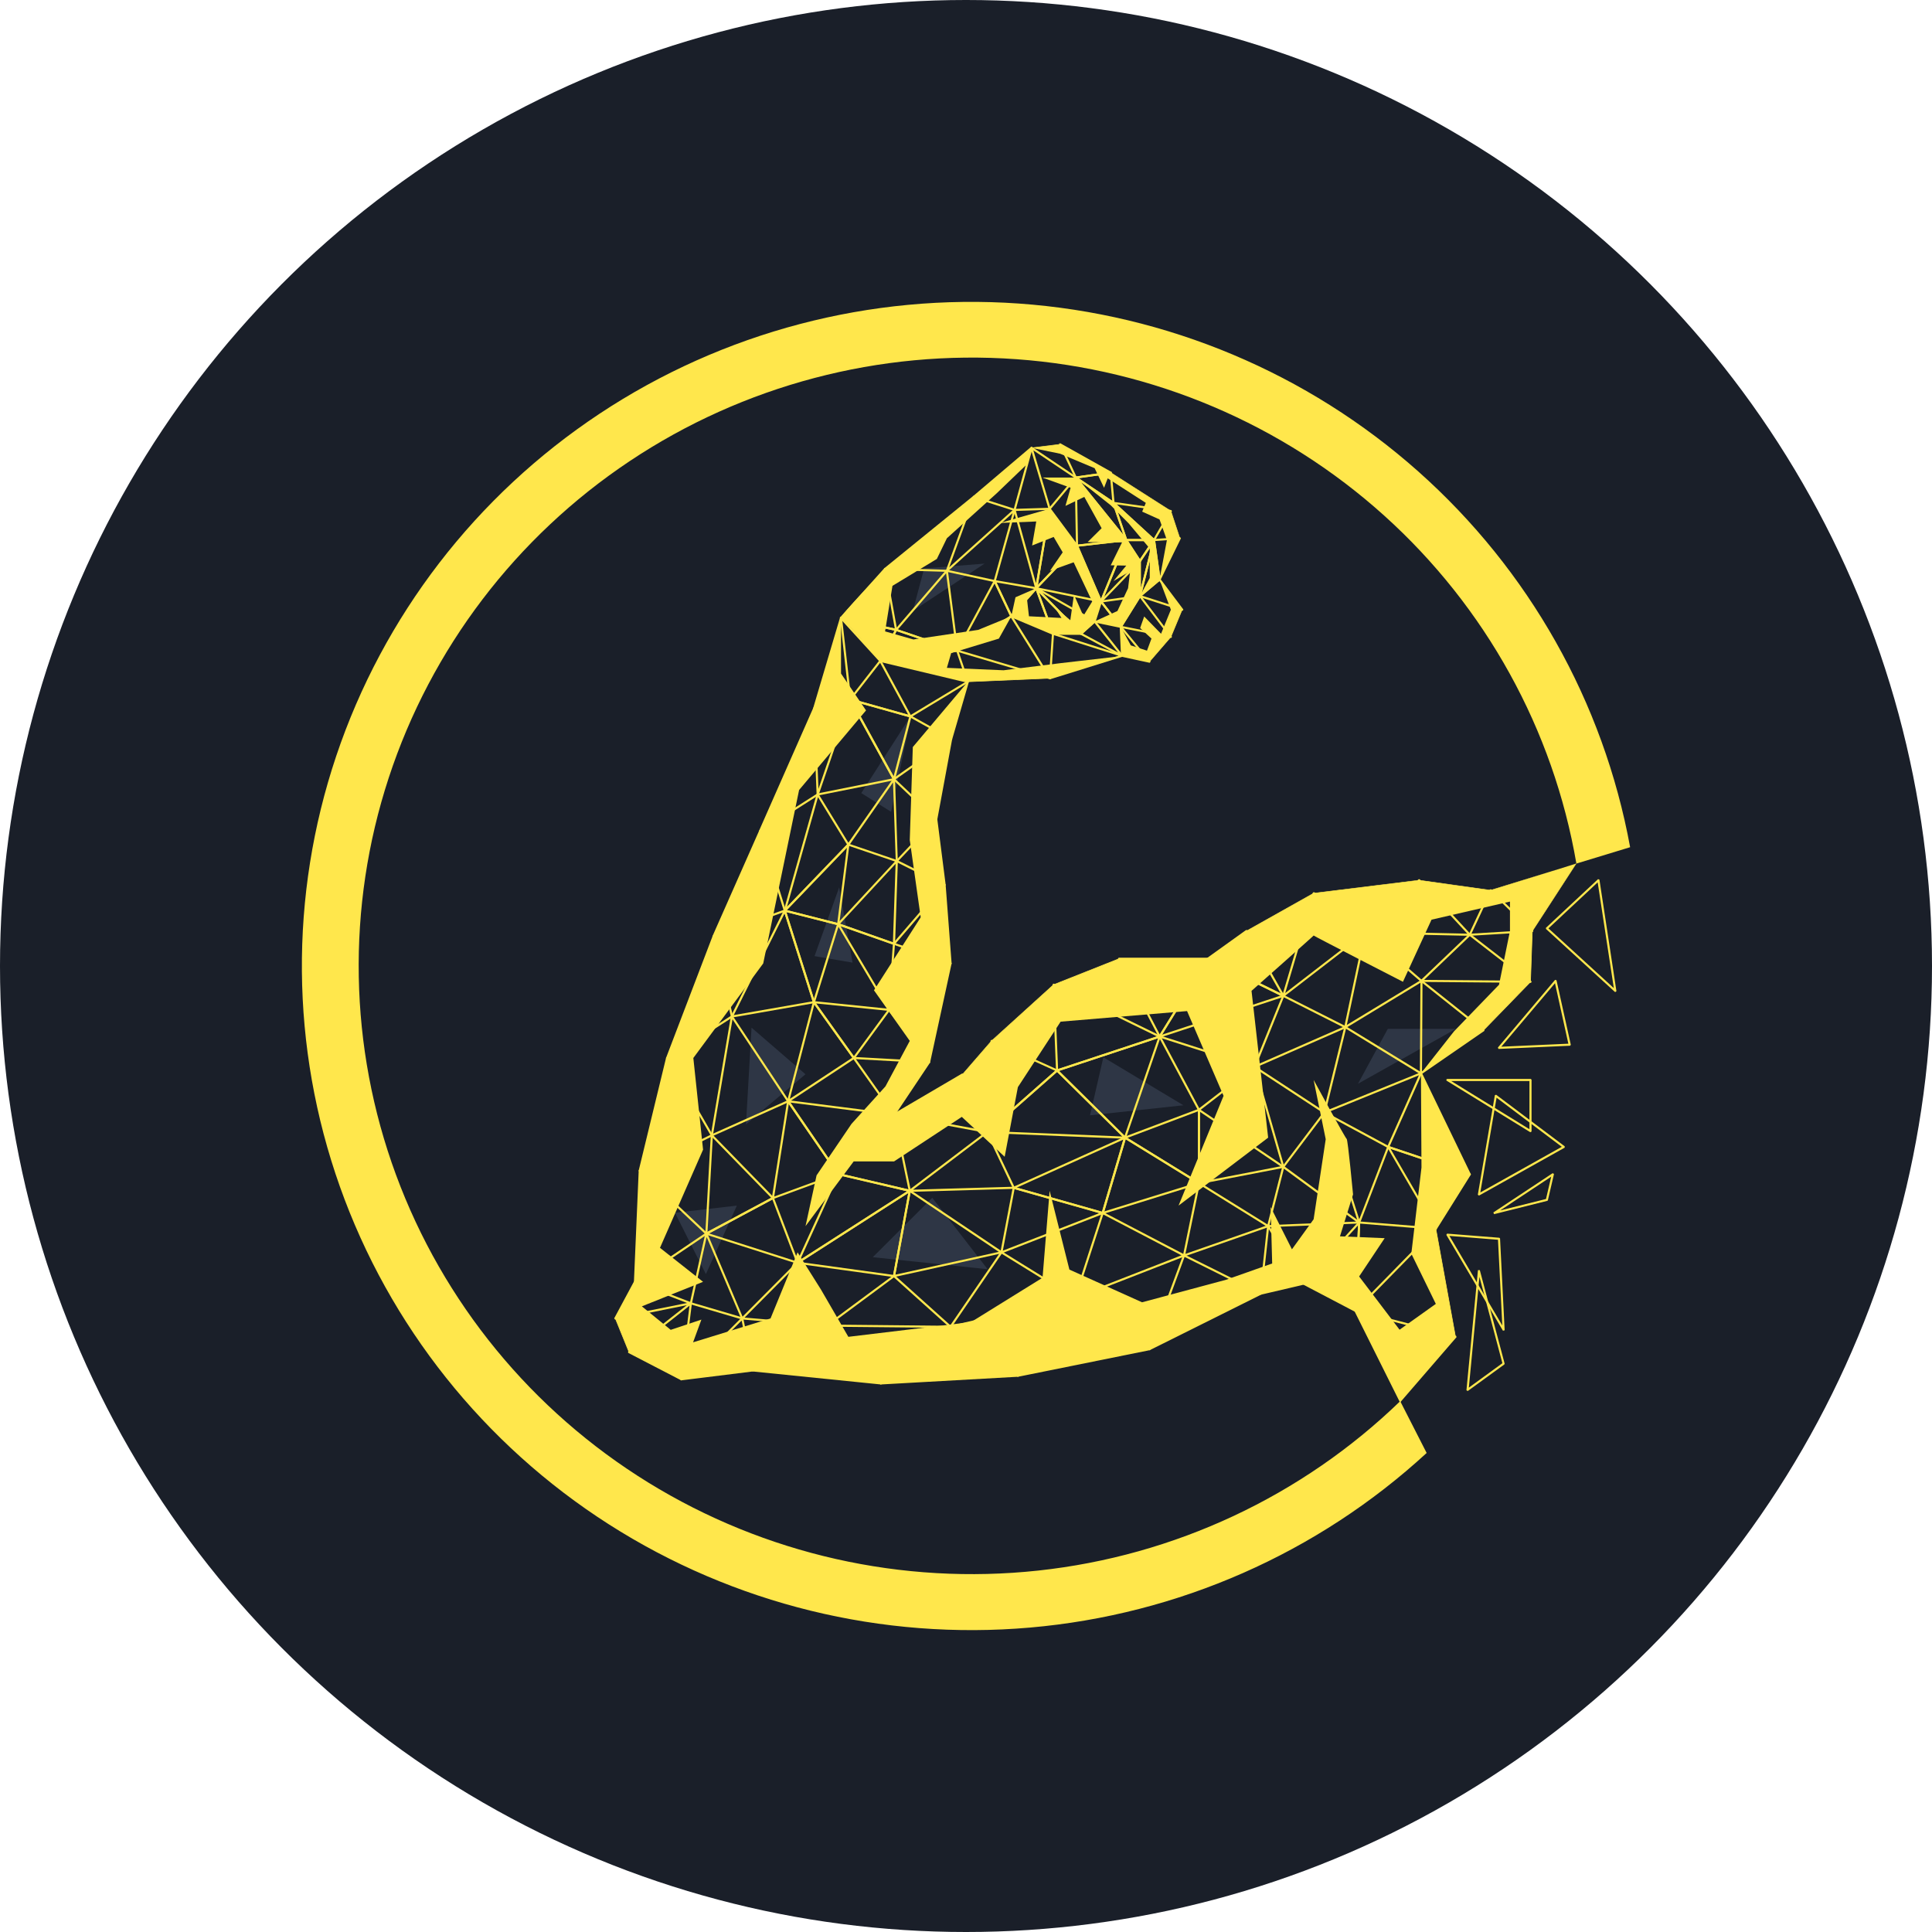<svg width="512" height="512" viewBox="0 0 512 512" fill="none" xmlns="http://www.w3.org/2000/svg">
<circle cx="256" cy="256" r="256" fill="#1A1F29"/>
<path d="M371.071 371.325L359.147 347.423L345.469 340.248L334.136 342.902L304.647 357.611H304.627L269.755 364.654L233.452 366.689L199.52 363.246L180.595 365.592H180.548L166.663 358.393L166.626 358.351L162.998 349.429V349.363L168.196 339.677L169.46 310.269L176.712 280.357L189.03 248.1L201.348 220.242L215.709 187.684L222.806 163.735L222.821 163.706L234.499 150.715L258.011 131.62L273.315 118.631L273.357 118.612L280.932 117.673H280.982L294.394 125.185L310.333 135.361L310.365 135.403L312.733 142.604V142.663L307.387 153.577L313.356 161.521V161.597L310.365 168.811L310.35 168.833L304.672 175.409L304.593 175.433L297.355 173.874L278.282 179.808H278.262L256.543 180.746L252.14 195.873L248.199 217.133L250.416 234.484L251.995 255.304V255.326L246.314 281.474V281.501L237.174 295.152L255.013 284.688L262.736 275.775L279.154 260.9L279.176 260.886L296.534 253.997H296.564H320.049L330.286 246.666L348.122 236.646H348.152L376.082 233.203H376.101L395.019 235.862L417.758 228.873L406.15 246.766L405.677 260.206L405.655 260.258L393.189 273.092L376.665 284.492L389.575 311.197V311.271L380.597 325.645L385.798 354.258L385.783 354.322L371.071 371.325ZM345.469 340.089H345.523L359.25 347.291L359.285 347.323L371.078 371.318L385.626 354.234L380.425 325.625V325.569L389.397 311.205L376.476 284.48L376.503 284.38L393.071 272.955L405.504 260.153L405.975 246.712L405.99 246.671L417.741 228.846L395.032 235.989H394.997L376.074 233.33L348.179 236.783L330.362 246.803L320.114 254.153L320.067 254.168H296.579L279.25 261.045L262.85 275.895L255.124 284.81L255.104 284.827L236.957 295.469L236.851 295.359L246.154 281.43L251.828 255.319L250.251 234.513L248.034 217.143V217.121L251.975 195.834L256.395 180.643L256.469 180.587L278.232 179.649L297.315 173.703H297.357L304.568 175.26L310.21 168.73L313.196 161.587L307.226 153.64V153.56L312.577 142.631L310.23 135.488L294.317 125.33L280.923 117.832L273.399 118.766L258.112 131.74L234.607 150.837L222.952 163.806L215.857 187.738L201.494 220.303L189.176 248.161L176.873 280.404L169.617 310.303L168.356 339.713V339.745L163.163 349.403L166.767 358.263L180.605 365.441L199.515 363.095H199.533L233.459 366.538L269.738 364.502L304.59 357.464L334.087 342.756H334.104L345.469 340.089Z" fill="#FFE74C"/>
<path d="M260.928 149.361L241.918 161.883L244.912 150.642L260.928 149.361Z" fill="#2E3645"/>
<path d="M178.878 321.404L187.069 337.646L195.278 319.494L178.878 321.404Z" fill="#2E3645"/>
<path d="M241.542 189.443L228.248 210.178L236.151 215.144L241.542 189.443Z" fill="#2E3645"/>
<path d="M385.85 272.652L359.88 287.205L367.786 272.652H385.85Z" fill="#2E3645"/>
<path d="M222.387 235.175L215.858 253.381L225.937 255.106L222.387 235.175Z" fill="#2E3645"/>
<path d="M199.165 272.337L197.697 297.955L213.464 284.69L199.165 272.337Z" fill="#2E3645"/>
<path d="M247.053 317.426L231.301 333.169L261.734 336.36L247.053 317.426Z" fill="#2E3645"/>
<path d="M292.405 280.181L313.619 292.911L288.867 295.567L292.405 280.181Z" fill="#2E3645"/>
<path d="M307.364 153.628L307.214 153.606L305.748 143.137L305.822 143.047L312.652 142.558L312.731 142.67L307.364 153.628ZM305.918 143.198L307.335 153.328L312.529 142.727L305.918 143.198Z" fill="#FFE74C" stroke="#FFE74C" stroke-width="0.4"/>
<path d="M305.773 143.183L295.031 133.325L295.095 133.191L310.301 135.361L310.36 135.476L305.896 143.164L305.773 143.183ZM295.324 133.377L305.805 143.003L310.16 135.498L295.324 133.377Z" fill="#FFE74C" stroke="#FFE74C" stroke-width="0.4"/>
<path d="M295.039 133.333L285.049 126.62L285.081 126.478L294.342 125.185L294.433 125.256L295.172 133.262L295.039 133.333ZM285.307 126.603L294.989 133.11L294.282 125.354L285.307 126.603Z" fill="#FFE74C" stroke="#FFE74C" stroke-width="0.4"/>
<path d="M302.144 158.024L302.018 157.946L305.751 143.108H305.906L307.372 153.577L307.345 153.648L302.144 158.024ZM305.805 143.538L302.23 157.748L307.209 153.562L305.805 143.538Z" fill="#FFE74C" stroke="#FFE74C" stroke-width="0.4"/>
<path d="M305.827 143.203H298.468L298.394 143.152L295.009 133.294L295.137 133.211L305.881 143.069L305.827 143.203ZM298.525 143.047H305.625L295.258 133.536L298.525 143.047Z" fill="#FFE74C" stroke="#FFE74C" stroke-width="0.4"/>
<path d="M302.171 157.983L302.016 157.966V148.694V148.65L305.751 143.083L305.891 143.144L302.171 157.983ZM302.171 148.719V157.325L305.637 143.543L302.171 148.719Z" fill="#FFE74C" stroke="#FFE74C" stroke-width="0.4"/>
<path d="M302.159 148.738H302.028L298.414 143.169L298.48 143.047H305.84L305.906 143.169L302.159 148.738ZM298.613 143.203L302.095 148.55L305.679 143.203H298.613Z" fill="#FFE74C" stroke="#FFE74C" stroke-width="0.4"/>
<path d="M298.414 143.174L285.039 126.603L285.145 126.49L295.135 133.203L295.167 133.243L298.549 143.101L298.414 143.174ZM285.48 126.908L298.249 142.729L295.019 133.318L285.48 126.908Z" fill="#FFE74C" stroke="#FFE74C" stroke-width="0.4"/>
<path d="M296.955 166.164L291.718 159.451L291.769 159.327L302.082 157.887L302.161 158.007L297.086 166.159L296.955 166.164ZM291.927 159.464L297.01 165.981L301.937 158.066L291.927 159.464Z" fill="#FFE74C" stroke="#FFE74C" stroke-width="0.4"/>
<path d="M297.003 166.194L290.072 164.757L290.013 164.657L291.706 159.383L291.844 159.359L297.082 166.071L297.003 166.194ZM290.191 164.62L296.826 165.998L291.809 159.569L290.191 164.62Z" fill="#FFE74C" stroke="#FFE74C" stroke-width="0.4"/>
<path d="M291.839 159.459L291.708 159.373L298.394 143.096L298.535 143.083L302.161 148.65V148.748L291.839 159.459ZM298.49 143.294L292.009 159.051L301.991 148.684L298.49 143.294Z" fill="#FFE74C" stroke="#FFE74C" stroke-width="0.4"/>
<path d="M291.708 159.434L285.342 144.647L285.406 144.54L298.463 143.049L298.547 143.154L291.859 159.434H291.708ZM285.53 144.684L291.78 159.2L298.345 143.218L285.53 144.684Z" fill="#FFE74C" stroke="#FFE74C" stroke-width="0.4"/>
<path d="M285.423 144.696L285.337 144.618L285.014 126.556L285.155 126.505L298.529 143.076L298.478 143.203L285.423 144.696ZM285.177 126.784L285.495 144.53L298.32 143.064L285.177 126.784Z" fill="#FFE74C" stroke="#FFE74C" stroke-width="0.4"/>
<path d="M279.018 168.029L267.978 163.386L267.951 163.261L274.559 155.827L274.692 155.852L279.126 167.921L279.018 168.029ZM268.141 163.291L278.912 167.814L274.588 156.038L268.141 163.291Z" fill="#FFE74C" stroke="#FFE74C" stroke-width="0.4"/>
<path d="M286.515 168.014H286.406L274.562 155.947L274.658 155.825L290.126 164.622L290.141 164.749L286.515 168.014ZM275.067 156.233L286.466 167.848L289.957 164.693L275.067 156.233Z" fill="#FFE74C" stroke="#FFE74C" stroke-width="0.4"/>
<path d="M286.463 168.034H279.05L278.976 167.982L274.542 155.913L274.672 155.832L286.517 167.902L286.463 168.034ZM279.104 167.877H286.276L274.817 156.204L279.104 167.877Z" fill="#FFE74C" stroke="#FFE74C" stroke-width="0.4"/>
<path d="M291.762 159.481L274.598 155.964L274.559 155.832L285.357 144.564L285.487 144.586L291.853 159.373L291.762 159.481ZM274.763 155.84L291.639 159.297L285.379 144.757L274.763 155.84Z" fill="#FFE74C" stroke="#FFE74C" stroke-width="0.4"/>
<path d="M274.675 155.94L274.539 155.874L278.084 134.826L278.227 134.794L285.477 144.569V144.669L274.675 155.94ZM278.212 135.036L274.739 155.649L285.312 144.618L278.212 135.036Z" fill="#FFE74C" stroke="#FFE74C" stroke-width="0.4"/>
<path d="M278.224 134.889L278.086 134.863L273.285 118.714L273.403 118.626L285.13 126.493L285.144 126.608L278.224 134.889ZM273.504 118.878L278.197 134.677L284.974 126.571L273.504 118.878Z" fill="#FFE74C" stroke="#FFE74C" stroke-width="0.4"/>
<path d="M285.11 126.632L285.029 126.588L280.878 117.791L280.989 117.691L294.401 125.203L294.371 125.349L285.11 126.632ZM281.124 117.94L285.147 126.468L294.12 125.217L281.124 117.94Z" fill="#FFE74C" stroke="#FFE74C" stroke-width="0.4"/>
<path d="M268.851 135.207L258.043 131.757L258.016 131.622L273.319 118.631L273.448 118.71L268.952 135.153L268.851 135.207ZM258.225 131.649L268.818 135.034L273.226 118.905L258.225 131.649Z" fill="#FFE74C" stroke="#FFE74C" stroke-width="0.4"/>
<path d="M250.926 151.343L234.548 150.854L234.501 150.718L258.011 131.62L258.137 131.708L250.992 151.292L250.926 151.343ZM234.765 150.705L250.874 151.194L257.89 131.933L234.765 150.705Z" fill="#FFE74C" stroke="#FFE74C" stroke-width="0.4"/>
<path d="M274.542 155.908L268.794 135.153L268.868 135.056L278.161 134.762L278.243 134.853L274.697 155.901L274.542 155.908ZM268.974 135.207L274.599 155.524L278.07 134.921L268.974 135.207Z" fill="#FFE74C" stroke="#FFE74C" stroke-width="0.4"/>
<path d="M263.589 154.073L250.911 151.341L250.867 151.216L268.807 135.087L268.937 135.166L263.677 154.017L263.589 154.073ZM251.096 151.216L263.549 153.904L268.723 135.373L251.096 151.216Z" fill="#FFE74C" stroke="#FFE74C" stroke-width="0.4"/>
<path d="M268.07 163.371L267.939 163.354L263.534 154.029L263.62 153.919L274.63 155.81L274.677 155.94L268.07 163.371ZM263.741 154.097L268.03 163.178L274.465 155.94L263.741 154.097Z" fill="#FFE74C" stroke="#FFE74C" stroke-width="0.4"/>
<path d="M237.455 166.993L222.858 163.845L222.813 163.716L234.491 150.725L234.629 150.764L237.551 166.893L237.455 166.993ZM223.028 163.721L237.378 166.814L234.506 150.95L223.028 163.721Z" fill="#FFE74C" stroke="#FFE74C" stroke-width="0.4"/>
<path d="M253.643 172.506L237.447 166.99L237.413 166.866L250.866 151.216L251.004 151.258L253.744 172.425L253.643 172.506ZM237.607 166.885L253.576 172.318L250.866 151.46L237.607 166.885Z" fill="#FFE74C" stroke="#FFE74C" stroke-width="0.4"/>
<path d="M253.712 172.499L253.599 172.394L263.537 153.958H263.677L268.082 163.283L268.053 163.381L253.712 172.499ZM263.601 154.171L253.879 172.203L267.922 163.291L263.601 154.171Z" fill="#FFE74C" stroke="#FFE74C" stroke-width="0.4"/>
<path d="M233.294 175.226L233.212 175.113L237.401 166.88L237.497 166.844L253.692 172.357L253.678 172.508L233.294 175.226ZM237.511 167.012L233.422 175.052L253.328 172.398L237.511 167.012Z" fill="#FFE74C" stroke="#FFE74C" stroke-width="0.4"/>
<path d="M233.225 175.201L222.816 163.821L222.89 163.691L237.489 166.841L237.543 166.951L233.355 175.184L233.225 175.201ZM223.097 163.897L233.264 175.013L237.356 166.971L223.097 163.897Z" fill="#FFE74C" stroke="#FFE74C" stroke-width="0.4"/>
<path d="M256.466 180.748L233.264 175.226V175.072L253.65 172.354L253.737 172.406L256.55 180.646L256.466 180.748ZM233.713 175.165L256.363 180.555L253.613 172.511L233.713 175.165Z" fill="#FFE74C" stroke="#FFE74C" stroke-width="0.4"/>
<path d="M278.237 179.808L253.646 172.506L253.626 172.367L267.969 163.254L268.077 163.278L278.326 179.693L278.237 179.808ZM253.848 172.406L278.075 179.6L267.974 163.43L253.848 172.406Z" fill="#FFE74C" stroke="#FFE74C" stroke-width="0.4"/>
<path d="M278.281 179.808L278.18 179.727L278.971 167.951L279.074 167.882L297.377 173.711V173.86L278.281 179.808ZM279.121 168.061L278.345 179.624L297.091 173.784L279.121 168.061Z" fill="#FFE74C" stroke="#FFE74C" stroke-width="0.4"/>
<path d="M297.316 173.855L286.426 168.024L286.409 167.897L290.038 164.62H290.154L297.417 173.728L297.316 173.855ZM286.589 167.938L297.042 173.537L290.07 164.793L286.589 167.938Z" fill="#FFE74C" stroke="#FFE74C" stroke-width="0.4"/>
<path d="M304.593 175.426L297.335 173.862L297.273 173.789L296.936 166.123L297.076 166.072L304.67 175.304L304.593 175.426ZM297.428 173.716L304.406 175.218L297.106 166.343L297.428 173.716Z" fill="#FFE74C" stroke="#FFE74C" stroke-width="0.4"/>
<path d="M310.276 168.852L297.002 166.194L296.95 166.076L302.025 157.924H302.156L310.355 168.735L310.276 168.852ZM297.145 166.062L310.103 168.659L302.109 158.102L297.145 166.062Z" fill="#FFE74C" stroke="#FFE74C" stroke-width="0.4"/>
<path d="M313.264 161.651L302.07 158.039L302.042 157.905L307.241 153.535H307.356L313.353 161.519L313.264 161.651ZM302.252 157.934L313.077 161.426L307.283 153.709L302.252 157.934Z" fill="#FFE74C" stroke="#FFE74C" stroke-width="0.4"/>
<path d="M215.792 187.791L215.696 187.694L222.799 163.745L222.952 163.76L225.386 185.37L225.325 185.455L215.792 187.791ZM222.839 164.163L215.883 187.608L225.216 185.321L222.839 164.163Z" fill="#FFE74C" stroke="#FFE74C" stroke-width="0.4"/>
<path d="M201.456 220.337L201.34 220.242L215.701 187.684L215.851 187.713L216.762 210.552L216.726 210.623L201.456 220.337ZM215.708 188.058L201.594 220.066L216.607 210.513L215.708 188.058Z" fill="#FFE74C" stroke="#FFE74C" stroke-width="0.4"/>
<path d="M189.133 248.205L189.032 248.1L201.35 220.242H201.498L208.066 241.297L208.019 241.395L189.133 248.205ZM201.399 220.496L189.251 247.988L207.884 241.27L201.399 220.496Z" fill="#FFE74C" stroke="#FFE74C" stroke-width="0.4"/>
<path d="M176.84 280.44L176.725 280.348L189.043 248.105H189.193L194.049 269.365L194.014 269.449L176.84 280.44ZM189.087 248.403L176.956 280.172L193.874 269.336L189.087 248.403Z" fill="#FFE74C" stroke="#FFE74C" stroke-width="0.4"/>
<path d="M169.568 310.342L169.455 310.254L176.712 280.357L176.858 280.338L188.703 300.833L188.671 300.941L169.568 310.342ZM176.821 280.585L169.657 310.127L188.538 300.838L176.821 280.585Z" fill="#FFE74C" stroke="#FFE74C" stroke-width="0.4"/>
<path d="M168.321 339.762L168.198 339.694L169.462 310.269L169.595 310.215L187.249 326.871V326.991L168.321 339.762ZM169.609 310.437L168.363 339.535L187.059 326.92L169.609 310.437Z" fill="#FFE74C" stroke="#FFE74C" stroke-width="0.4"/>
<path d="M163.086 349.478L163 349.363L168.208 339.659L168.307 339.625L183.113 345.317L183.101 345.466L163.086 349.478ZM168.314 339.796L163.219 349.293L182.805 345.365L168.314 339.796Z" fill="#FFE74C" stroke="#FFE74C" stroke-width="0.4"/>
<path d="M180.548 365.592L166.663 358.393L166.651 358.261L183.036 345.329L183.162 345.4L180.654 365.531L180.548 365.592ZM166.843 358.31L180.521 365.397L182.985 345.566L166.843 358.31Z" fill="#FFE74C" stroke="#FFE74C" stroke-width="0.4"/>
<path d="M180.595 365.6L180.528 365.468L196.645 349.339L196.778 349.378L199.597 363.151L199.53 363.246L180.595 365.6ZM196.655 349.561L180.802 365.416L199.427 363.107L196.655 349.561Z" fill="#FFE74C" stroke="#FFE74C" stroke-width="0.4"/>
<path d="M233.436 366.697L199.513 363.254L199.478 363.109L219.14 351.238L219.241 351.252L233.503 366.565L233.436 366.697ZM199.761 363.122L233.247 366.521L219.167 351.404L199.761 363.122Z" fill="#FFE74C" stroke="#FFE74C" stroke-width="0.4"/>
<path d="M233.451 366.697L233.395 366.557L251.844 351.563H251.943L269.784 364.515L269.742 364.654L233.451 366.697ZM251.899 351.724L233.683 366.528L269.513 364.517L251.899 351.724Z" fill="#FFE74C" stroke="#FFE74C" stroke-width="0.4"/>
<path d="M252.027 195.936L241.222 189.925V189.788L256.444 180.604L256.562 180.695L252.143 195.875L252.027 195.936ZM241.416 189.851L252.01 195.738L256.343 180.832L241.416 189.851Z" fill="#FFE74C" stroke="#FFE74C" stroke-width="0.4"/>
<path d="M248.065 217.197L236.854 206.552V206.432L252.01 195.787L252.133 195.865L248.191 217.153L248.065 217.197ZM237.033 206.505L248.07 216.982L251.953 196.027L237.033 206.505Z" fill="#FFE74C" stroke="#FFE74C" stroke-width="0.4"/>
<path d="M250.295 234.586L237.625 228.255L237.603 228.13L248.063 217.087L248.198 217.131L250.416 234.506L250.295 234.586ZM237.79 228.162L250.233 234.379L248.063 217.316L237.79 228.162Z" fill="#FFE74C" stroke="#FFE74C" stroke-width="0.4"/>
<path d="M251.882 255.407L236.883 250.187L236.849 250.062L250.27 234.459L250.408 234.506L251.987 255.321L251.882 255.407ZM237.043 250.082L251.825 255.214L250.27 234.706L237.043 250.082Z" fill="#FFE74C" stroke="#FFE74C" stroke-width="0.4"/>
<path d="M246.163 281.518L235.558 267.669L235.572 267.56L251.852 255.27L251.978 255.348L246.296 281.496L246.163 281.518ZM235.73 267.638L246.186 281.288L251.785 255.522L235.73 267.638Z" fill="#FFE74C" stroke="#FFE74C" stroke-width="0.4"/>
<path d="M236.853 295.447L226.208 280.421L226.277 280.299L246.232 281.394L246.294 281.516L236.986 295.445L236.853 295.447ZM226.43 280.462L236.915 295.264L246.084 281.543L226.43 280.462Z" fill="#FFE74C" stroke="#FFE74C" stroke-width="0.4"/>
<path d="M241.239 189.93L225.285 185.455L225.245 185.331L233.222 175.101H233.355L241.33 189.827L241.239 189.93ZM225.44 185.335L241.103 189.734L233.272 175.297L225.44 185.335Z" fill="#FFE74C" stroke="#FFE74C" stroke-width="0.4"/>
<path d="M236.839 206.535L225.245 185.428L225.336 185.316L241.291 189.793L241.347 189.888L236.994 206.53L236.839 206.535ZM225.464 185.507L236.883 206.278L241.165 189.905L225.464 185.507Z" fill="#FFE74C" stroke="#FFE74C" stroke-width="0.4"/>
<path d="M216.699 210.633L216.61 210.53L225.232 185.36L225.378 185.348L236.981 206.466L236.927 206.579L216.699 210.633ZM225.321 185.575L216.802 210.452L236.789 206.444L225.321 185.575Z" fill="#FFE74C" stroke="#FFE74C" stroke-width="0.4"/>
<path d="M237.635 228.259L224.797 223.897L224.757 223.78L236.844 206.454L236.989 206.496L237.728 228.181L237.635 228.259ZM224.947 223.795L237.578 228.086L236.839 206.75L224.947 223.795Z" fill="#FFE74C" stroke="#FFE74C" stroke-width="0.4"/>
<path d="M208.039 241.39L207.906 241.314L216.607 210.542L216.75 210.523L224.88 223.79V223.885L208.039 241.39ZM216.711 210.758L208.142 241.06L224.722 223.827L216.711 210.758Z" fill="#FFE74C" stroke="#FFE74C" stroke-width="0.4"/>
<path d="M236.883 250.187L222.101 244.992L222.069 244.867L237.607 228.128L237.743 228.181L237.004 250.116L236.883 250.187ZM222.261 244.884L236.824 250.009L237.563 228.391L222.261 244.884Z" fill="#FFE74C" stroke="#FFE74C" stroke-width="0.4"/>
<path d="M222.104 244.999L207.963 241.402L207.926 241.272L224.764 223.77L224.9 223.834L222.202 244.933L222.104 244.999ZM208.133 241.285L222.057 244.826L224.713 224.054L208.133 241.285Z" fill="#FFE74C" stroke="#FFE74C" stroke-width="0.4"/>
<path d="M235.553 267.662L222.055 244.962L222.148 244.85L236.93 250.045L236.982 250.124L235.693 267.628L235.553 267.662ZM222.301 245.07L235.56 267.367L236.826 250.172L222.301 245.07Z" fill="#FFE74C" stroke="#FFE74C" stroke-width="0.4"/>
<path d="M226.336 280.421H226.208L215.637 265.629L215.708 265.507L235.634 267.545L235.69 267.67L226.336 280.421ZM215.858 265.68L226.275 280.245L235.476 267.689L215.858 265.68Z" fill="#FFE74C" stroke="#FFE74C" stroke-width="0.4"/>
<path d="M193.974 269.458L193.891 269.346L207.911 241.292L208.056 241.304L215.77 265.561L215.708 265.661L193.974 269.458ZM207.965 241.536L194.102 269.277L215.592 265.524L207.965 241.536Z" fill="#FFE74C" stroke="#FFE74C" stroke-width="0.4"/>
<path d="M215.619 265.607L207.906 241.351L208.002 241.25L222.143 244.848L222.197 244.948L215.77 265.607H215.619ZM208.1 241.439L215.693 265.321L222.022 244.979L208.1 241.439Z" fill="#FFE74C" stroke="#FFE74C" stroke-width="0.4"/>
<path d="M222.181 311.195H222.057L208.803 291.889L208.88 291.767L236.928 295.33L236.974 295.46L222.181 311.195ZM209.032 291.941L222.134 311.016L236.755 295.46L209.032 291.941Z" fill="#FFE74C" stroke="#FFE74C" stroke-width="0.4"/>
<path d="M208.911 291.907L208.793 291.821L215.617 265.566L215.758 265.539L226.336 280.331L226.317 280.441L208.911 291.907ZM215.728 265.759L208.985 291.662L226.151 280.355L215.728 265.759Z" fill="#FFE74C" stroke="#FFE74C" stroke-width="0.4"/>
<path d="M188.675 300.943L188.567 300.858L193.883 269.368L194.029 269.339L208.933 291.796L208.901 291.911L188.675 300.943ZM194.007 269.59L188.747 300.741L208.751 291.806L194.007 269.59Z" fill="#FFE74C" stroke="#FFE74C" stroke-width="0.4"/>
<path d="M269.755 364.661L269.673 364.537L284.864 343.904L284.975 343.887L304.652 357.477L304.624 357.618L269.755 364.661ZM284.95 344.058L269.922 364.466L304.413 357.501L284.95 344.058Z" fill="#FFE74C" stroke="#FFE74C" stroke-width="0.4"/>
<path d="M304.647 357.611L304.536 357.513L313.703 332.683L313.814 332.639L334.153 342.758V342.897L304.647 357.611ZM313.821 332.817L304.752 357.381L333.941 342.829L313.821 332.817Z" fill="#FFE74C" stroke="#FFE74C" stroke-width="0.4"/>
<path d="M334.136 342.905L334.04 342.819L335.991 324.921L336.137 324.89L345.545 340.126L345.496 340.244L334.136 342.905ZM336.124 325.166L334.208 342.726L345.355 340.116L336.124 325.166Z" fill="#FFE74C" stroke="#FFE74C" stroke-width="0.4"/>
<path d="M359.168 347.448L345.441 340.248L345.419 340.126L360.129 323.929L360.267 323.985L359.282 347.382L359.168 347.448ZM345.604 340.158L359.131 347.245L360.1 324.188L345.604 340.158Z" fill="#FFE74C" stroke="#FFE74C" stroke-width="0.4"/>
<path d="M371.07 371.325L359.136 347.401L359.227 347.291L385.736 354.178L385.778 354.302L371.07 371.325ZM359.355 347.487L371.07 371.325L385.58 354.3L359.355 347.487Z" fill="#FFE74C" stroke="#FFE74C" stroke-width="0.4"/>
<path d="M359.264 347.421L359.129 347.364L360.114 323.966L360.201 323.892L380.52 325.532L380.57 325.664L359.264 347.421ZM360.267 324.054L359.296 347.164L380.338 325.674L360.267 324.054Z" fill="#FFE74C" stroke="#FFE74C" stroke-width="0.4"/>
<path d="M380.575 325.652H380.452L367.828 303.991L367.922 303.876L389.54 311.139L389.582 311.253L380.575 325.652ZM368.057 304.088L380.511 325.459L389.38 311.253L368.057 304.088Z" fill="#FFE74C" stroke="#FFE74C" stroke-width="0.4"/>
<path d="M389.479 311.28L367.858 304.018L367.812 303.912L376.493 284.409H376.636L389.568 311.178L389.479 311.28ZM367.991 303.898L389.351 311.073L376.567 284.644L367.991 303.898Z" fill="#FFE74C" stroke="#FFE74C" stroke-width="0.4"/>
<path d="M376.609 284.509L376.485 284.446L376.628 259.95L376.756 259.889L393.181 272.958V273.082L376.609 284.509ZM376.783 260.111L376.643 284.304L393.001 273.024L376.783 260.111Z" fill="#FFE74C" stroke="#FFE74C" stroke-width="0.4"/>
<path d="M405.598 260.263L376.707 260.018L376.653 259.884L389.449 247.665H389.552L405.647 260.128L405.598 260.263ZM376.902 259.874L405.366 260.104L389.508 247.824L376.902 259.874Z" fill="#FFE74C" stroke="#FFE74C" stroke-width="0.4"/>
<path d="M389.508 247.8L389.431 247.687L394.955 235.891L395.08 235.869L406.127 246.668L406.075 246.802L389.508 247.8ZM395.051 236.057L389.631 247.636L405.89 246.658L395.051 236.057Z" fill="#FFE74C" stroke="#FFE74C" stroke-width="0.4"/>
<path d="M389.501 247.8L361.839 247.201L361.785 247.067L376.035 233.208H376.148L389.562 247.665L389.501 247.8ZM362.029 247.047L389.321 247.638L376.089 233.374L362.029 247.047Z" fill="#FFE74C" stroke="#FFE74C" stroke-width="0.4"/>
<path d="M340.132 263.967L340.009 263.884L348.085 236.685L348.208 236.644L361.888 247.059V247.184L340.132 263.967ZM348.203 236.842L340.231 263.701L361.711 247.128L348.203 236.842Z" fill="#FFE74C" stroke="#FFE74C" stroke-width="0.4"/>
<path d="M340.049 263.977L320.037 254.151V254.016L330.296 246.661L330.409 246.685L340.165 263.867L340.049 263.977ZM320.224 254.068L339.889 263.723L330.303 246.839L320.224 254.068Z" fill="#FFE74C" stroke="#FFE74C" stroke-width="0.4"/>
<path d="M356.555 272.264L356.437 272.181L361.753 247.106L361.884 247.062L376.749 259.891V260.016L356.555 272.264ZM361.881 247.269L356.626 272.036L376.564 259.94L361.881 247.269Z" fill="#FFE74C" stroke="#FFE74C" stroke-width="0.4"/>
<path d="M350.992 294.907L350.886 294.817L356.447 272.176L356.565 272.129L376.606 284.377V284.514L350.992 294.907ZM356.575 272.318L351.076 294.705L376.389 284.441L356.575 272.318Z" fill="#FFE74C" stroke="#FFE74C" stroke-width="0.4"/>
<path d="M332.503 282.801L332.397 282.698L340.012 263.882L340.12 263.84L356.557 272.132V272.274L332.503 282.801ZM340.128 264.014L332.616 282.586L356.338 272.2L340.128 264.014Z" fill="#FFE74C" stroke="#FFE74C" stroke-width="0.4"/>
<path d="M307.399 274.737H307.261L296.492 254.117L296.564 254.002H320.074L320.14 254.121L307.399 274.737ZM296.689 254.158L307.334 274.536L319.931 254.158H296.689Z" fill="#FFE74C" stroke="#FFE74C" stroke-width="0.4"/>
<path d="M280.161 283.761L280.058 283.691L279.126 260.964L279.24 260.891L307.367 274.624V274.769L280.161 283.761ZM279.289 261.096L280.213 283.578L307.125 274.681L279.289 261.096Z" fill="#FFE74C" stroke="#FFE74C" stroke-width="0.4"/>
<path d="M261.706 300.051L261.576 299.988L262.716 275.846L262.827 275.778L280.171 283.63L280.191 283.759L261.706 300.051ZM262.879 275.956L261.743 299.809L280.003 283.708L262.879 275.956Z" fill="#FFE74C" stroke="#FFE74C" stroke-width="0.4"/>
<path d="M261.63 300.069L236.903 295.479L236.875 295.335L255.022 284.69L255.136 284.727L261.718 299.961L261.63 300.069ZM237.137 295.362L261.526 299.888L255.037 284.871L237.137 295.362Z" fill="#FFE74C" stroke="#FFE74C" stroke-width="0.4"/>
<path d="M241.081 315.655L222.111 311.219L222.072 311.09L236.853 295.35L236.989 295.386L241.177 315.562L241.081 315.655ZM222.274 311.097L240.997 315.474L236.871 295.567L222.274 311.097Z" fill="#FFE74C" stroke="#FFE74C" stroke-width="0.4"/>
<path d="M241.101 315.657L241.051 315.515L261.598 299.929L261.716 299.959L268.727 314.746L268.658 314.858L241.101 315.657ZM261.615 300.112L241.342 315.493L268.533 314.702L261.615 300.112Z" fill="#FFE74C" stroke="#FFE74C" stroke-width="0.4"/>
<path d="M307.357 274.771L307.263 274.656L320.007 254.038L320.108 254.009L340.12 263.835V263.98L307.357 274.771ZM320.094 254.183L307.502 274.554L339.869 263.892L320.094 254.183Z" fill="#FFE74C" stroke="#FFE74C" stroke-width="0.4"/>
<path d="M187.231 326.996L187.115 326.923L188.564 300.868L188.699 300.816L204.885 317.434L204.865 317.558L187.231 326.996ZM188.709 301.056L187.278 326.793L204.695 317.475L188.709 301.056Z" fill="#FFE74C" stroke="#FFE74C" stroke-width="0.4"/>
<path d="M204.856 317.571L204.75 317.485L208.791 291.826L208.934 291.794L222.188 311.1L222.151 311.217L204.856 317.571ZM208.916 292.048L204.928 317.39L222.001 311.117L208.916 292.048Z" fill="#FFE74C" stroke="#FFE74C" stroke-width="0.4"/>
<path d="M196.679 349.476L183.061 345.466L183.006 345.373L187.116 326.92H187.266L196.775 349.402L196.679 349.476ZM183.176 345.336L196.564 349.278L187.217 327.184L183.176 345.336Z" fill="#FFE74C" stroke="#FFE74C" stroke-width="0.4"/>
<path d="M219.174 351.382L196.694 349.478L196.645 349.346L211.31 334.586L211.436 334.608L219.253 351.272L219.174 351.382ZM196.876 349.337L219.048 351.216L211.337 334.774L196.876 349.337Z" fill="#FFE74C" stroke="#FFE74C" stroke-width="0.4"/>
<path d="M211.343 334.716L187.17 327.001L187.155 326.859L204.79 317.426L204.901 317.468L211.439 334.613L211.343 334.716ZM187.394 326.92L211.234 334.527L204.797 317.607L187.394 326.92Z" fill="#FFE74C" stroke="#FFE74C" stroke-width="0.4"/>
<path d="M211.409 334.706L211.293 334.608L222.042 311.109L222.131 311.065L241.101 315.501L241.125 315.642L211.409 334.706ZM222.168 311.234L211.55 334.43L240.901 315.613L222.168 311.234Z" fill="#FFE74C" stroke="#FFE74C" stroke-width="0.4"/>
<path d="M251.894 351.702L219.182 351.382L219.135 351.243L236.873 338.103H236.972L251.95 351.56L251.894 351.702ZM219.416 351.228L251.689 351.543L236.908 338.267L219.416 351.228Z" fill="#FFE74C" stroke="#FFE74C" stroke-width="0.4"/>
<path d="M251.913 351.7L251.83 351.58L265.328 331.84L265.434 331.818L284.972 343.885L284.95 344.029L251.913 351.7ZM265.414 331.989L252.073 351.502L284.728 343.926L265.414 331.989Z" fill="#FFE74C" stroke="#FFE74C" stroke-width="0.4"/>
<path d="M236.905 338.242L211.355 334.718L211.323 334.574L241.056 315.513L241.177 315.591L236.989 338.179L236.905 338.242ZM211.586 334.591L236.853 338.076L240.987 315.743L211.586 334.591Z" fill="#FFE74C" stroke="#FFE74C" stroke-width="0.4"/>
<path d="M236.935 338.24L236.839 338.149L241.027 315.564L241.148 315.513L265.436 331.808L265.409 331.949L236.935 338.24ZM241.155 315.711L237.016 338.061L265.197 331.847L241.155 315.711Z" fill="#FFE74C" stroke="#FFE74C" stroke-width="0.4"/>
<path d="M284.96 344.026L284.856 343.931L292.149 321.432L292.26 321.385L313.814 332.641V332.783L284.96 344.026ZM292.269 321.568L285.056 343.821L313.587 332.7L292.269 321.568Z" fill="#FFE74C" stroke="#FFE74C" stroke-width="0.4"/>
<path d="M313.804 332.785L313.701 332.695L317.642 313.526L317.763 313.475L336.107 324.865L336.092 325.004L313.804 332.785ZM317.78 313.668L313.883 332.592L335.89 324.912L317.78 313.668Z" fill="#FFE74C" stroke="#FFE74C" stroke-width="0.4"/>
<path d="M360.262 323.988H360.114L350.888 294.861L350.999 294.768L367.922 303.881L367.956 303.976L360.262 323.988ZM351.095 294.988L360.196 323.743L367.786 303.998L351.095 294.988Z" fill="#FFE74C" stroke="#FFE74C" stroke-width="0.4"/>
<path d="M336.073 325.007L335.994 324.909L340.009 309.206L340.133 309.162L360.235 323.907L360.191 324.049L336.073 325.007ZM340.133 309.367L336.171 324.858L359.962 323.91L340.133 309.367Z" fill="#FFE74C" stroke="#FFE74C" stroke-width="0.4"/>
<path d="M340.147 309.272L340.01 309.245L332.395 282.75L332.515 282.664L351.007 294.773L351.027 294.885L340.147 309.272ZM332.606 282.911L340.118 309.059L350.849 294.863L332.606 282.911Z" fill="#FFE74C" stroke="#FFE74C" stroke-width="0.4"/>
<path d="M265.421 331.957L265.315 331.869L268.577 314.763L268.678 314.702L292.255 321.378V321.525L265.421 331.957ZM268.718 314.878L265.495 331.759L291.976 321.463L268.718 314.878Z" fill="#FFE74C" stroke="#FFE74C" stroke-width="0.4"/>
<path d="M292.255 321.527L292.156 321.429L298.069 301.469L298.185 301.425L317.765 313.472L317.746 313.614L292.255 321.527ZM298.199 301.611L292.348 321.334L317.544 313.514L298.199 301.611Z" fill="#FFE74C" stroke="#FFE74C" stroke-width="0.4"/>
<path d="M317.741 313.617L317.647 313.541V294.118L317.77 294.052L340.13 309.159L340.1 309.301L317.741 313.617ZM317.805 294.267V313.446L339.883 309.184L317.805 294.267Z" fill="#FFE74C" stroke="#FFE74C" stroke-width="0.4"/>
<path d="M317.775 294.174L317.657 294.15L307.26 274.727L307.356 274.617L332.485 282.65L332.51 282.786L317.775 294.174ZM307.492 274.825L317.75 293.993L332.305 282.752L307.492 274.825Z" fill="#FFE74C" stroke="#FFE74C" stroke-width="0.4"/>
<path d="M298.091 301.547L280.082 283.742L280.112 283.612L307.307 274.624L307.406 274.725L298.222 301.505L298.091 301.547ZM280.284 283.722L298.111 301.347L307.206 274.82L280.284 283.722Z" fill="#FFE74C" stroke="#FFE74C" stroke-width="0.4"/>
<path d="M317.684 313.607L298.104 301.557L298.118 301.417L317.697 294.045L317.805 294.118V313.541L317.684 313.607ZM298.323 301.505L317.647 313.397V294.23L298.323 301.505Z" fill="#FFE74C" stroke="#FFE74C" stroke-width="0.4"/>
<path d="M298.143 301.569L261.642 300.071L261.593 299.934L280.085 283.63H280.183L298.192 301.432L298.143 301.569ZM261.844 299.922L297.946 301.405L280.134 283.796L261.844 299.922Z" fill="#FFE74C" stroke="#FFE74C" stroke-width="0.4"/>
<path d="M292.201 321.527L268.634 314.856V314.709L298.126 301.42L298.234 301.513L292.321 321.476L292.201 321.527ZM268.883 314.763L292.169 321.361L298.022 301.637L268.883 314.763Z" fill="#FFE74C" stroke="#FFE74C" stroke-width="0.4"/>
<path d="M428.019 262.65L409.892 246.082V245.967L423.55 233.211L423.683 233.257L428.155 262.582L428.019 262.65ZM410.06 246.033L427.963 262.394L423.545 233.423L410.06 246.033Z" fill="#FFE74C" stroke="#FFE74C" stroke-width="0.4"/>
<path d="M397.256 277.772L397.192 277.642L412.18 259.898L412.318 259.933L416.063 276.836L415.992 276.931L397.256 277.772ZM412.198 260.123L397.416 277.608L415.878 276.78L412.198 260.123Z" fill="#FFE74C" stroke="#FFE74C" stroke-width="0.4"/>
<path d="M405.556 299.819L383.553 286.271L383.595 286.127H405.598L405.676 286.205V299.753L405.556 299.819ZM383.876 286.283L405.521 299.611V286.283H383.876Z" fill="#FFE74C" stroke="#FFE74C" stroke-width="0.4"/>
<path d="M391.974 316.605L391.858 316.525L396.329 290.389L396.455 290.34L414.464 303.886V304.018L391.974 316.605ZM396.465 290.543L392.03 316.388L414.262 303.939L396.465 290.543Z" fill="#FFE74C" stroke="#FFE74C" stroke-width="0.4"/>
<path d="M398.394 352.423L383.526 327.253L383.602 327.133L397.258 328.213L397.332 328.286L398.539 352.384L398.394 352.423ZM383.74 327.297L398.367 352.069L397.177 328.364L383.74 327.297Z" fill="#FFE74C" stroke="#FFE74C" stroke-width="0.4"/>
<path d="M388.961 368.393L388.835 368.322L391.856 336.798H392.011L398.538 361.374L398.509 361.457L388.961 368.393ZM391.972 337.242L389.015 368.163L398.378 361.343L391.972 337.242Z" fill="#FFE74C" stroke="#FFE74C" stroke-width="0.4"/>
<path d="M396.064 321.529L396.002 321.388L411.471 311.146L411.592 311.227L410.02 317.993L409.963 318.052L396.064 321.529ZM411.395 311.385L396.465 321.265L409.872 317.913L411.395 311.385Z" fill="#FFE74C" stroke="#FFE74C" stroke-width="0.4"/>
<path d="M274.618 155.886L269.112 158.286L268.01 163.32L279.05 167.956H286.463L290.089 164.679L291.779 159.403L285.416 144.618L278.163 134.841L265.022 138.592L274.618 138.196L273.516 144.564L279.23 142.299L281.627 146.375L278.259 151.265L284.529 149.014L289.444 159.403L287.106 163.215L284.61 157.584L283.642 164.358L279.303 160.661L281.306 163.767L272.684 163.32L272.154 158.657L274.618 155.886Z" fill="#FFE74C"/>
<path d="M285.094 126.554L298.468 143.125L302.095 148.694V157.966L297.017 166.118L290.09 164.679L296.133 161.922L298.951 155.886L299.491 151.397L295.083 153.995L298.468 149.892L294.354 149.813L297.352 143.738L288.237 143.658L291.942 139.982L287.35 131.681L282.354 134.068L283.724 129.266L276.229 126.554H285.094Z" fill="#FFE74C"/>
<path d="M273.366 118.69L280.942 117.752L294.354 125.264L310.291 135.437L312.658 142.639L307.292 153.594L309.241 143.125L307.292 137.663L302.688 135.586L303.654 133.269L293.553 126.764L292.587 129.266L290.089 124.076L280.942 120.239L273.366 118.69Z" fill="#FFE74C"/>
<path d="M285.093 126.554L295.083 133.269L305.827 143.125L307.293 153.594L302.095 157.966L304.694 153.169V145.363L302.095 142.26L299.114 138.704L294.354 133.907L285.093 126.554Z" fill="#FFE74C"/>
<path d="M297.017 166.118L297.352 173.786L304.609 175.35L310.29 168.777L313.289 161.578L307.292 153.594L310.29 161.578L307.691 167.956L303.222 163.371L302.148 166.438L305.154 169.231L303.959 172.433L299.677 171.032L297.017 166.118Z" fill="#FFE74C"/>
<path d="M273.366 118.69L258.06 131.681L234.55 150.776C234.55 150.776 222.133 163.608 222.873 163.767C223.612 163.926 233.284 175.15 233.284 175.15L256.483 180.673L278.259 179.732L296.936 173.913L281.063 175.741L265.961 177.628L250.933 176.988L252.071 173.078L264.712 169.239L268.016 163.327L259.233 166.924L242.071 169.466L234.555 167.323L236.511 155.256L248.275 148.122L250.933 142.646L264.148 130.718L272.199 122.986L273.366 118.69Z" fill="#FFE74C"/>
<path d="M222.873 163.767L215.773 187.716L201.415 220.271L189.097 248.13L176.779 280.375L169.541 310.271L168.277 339.696L163.069 349.403L166.7 358.325L180.585 365.526L199.52 363.178L233.446 366.621L269.738 364.585L304.61 357.543L334.116 342.829L345.479 340.17L359.206 347.369L371.07 371.318L385.717 354.246L380.508 325.603L389.503 311.202L376.564 284.438L376.707 309.396L374.014 332.238L380.508 345.544L370.9 352.386L360.184 338.279L366.951 328.13L355.106 327.641L358.573 316.532C358.573 316.532 357.203 301.984 356.88 301.826C356.557 301.667 348.124 286.2 348.124 286.2L351.327 301.906L348.124 323.12L342.377 331.079L336.738 319.89L337.139 334.835L324.92 339.151L302.654 345.119L283.401 336.451L278.163 315.579L276.286 338.611L257.341 350.36L224.821 354.27L217.571 341.756L211.365 331.886L204.196 349.403L183.674 355.729L185.877 349.708L177.747 352.425L170.097 346.191L186.32 339.698L174.904 330.686L186.32 304.668L183.741 280.377L202.262 255.319L211.769 209.357L229.507 188.263L222.883 178.505L222.873 163.767Z" fill="#FFE74C"/>
<path d="M256.484 180.673L252.066 195.856L248.125 217.141L250.342 234.515L251.921 255.334L246.228 281.467L236.918 295.396L255.055 284.759L262.795 275.846L279.198 260.966L296.557 254.08H320.067L330.323 246.724L348.154 236.705L376.084 233.259L395.019 235.921L417.751 228.853L406.073 246.724L405.6 260.184L393.134 273.019L376.567 284.446L385.33 273.317L397.256 260.966L400.156 246.724V238.929L379.368 243.726L371.795 260.184C371.795 260.184 347.996 247.966 348.132 247.924C348.267 247.883 331.668 262.587 331.668 262.587L336.073 301.491L312.328 319.494L324.255 290.413L314.585 267.946L281.08 270.751L269.748 288.102L266.247 306.554L254.887 295.983L236.928 307.793H226.231L213.474 324.936L216.401 311.478L225.657 297.84L234.654 287.901L241.098 275.846L231.611 262.437L243.996 243.095L241.098 222.634L241.904 197.977L256.484 180.673Z" fill="#FFE74C"/>
<path d="M371.07 371.325C345.067 396.499 311.309 412.303 275.188 416.212C239.067 420.121 202.668 411.909 171.804 392.889C140.94 373.869 117.393 345.137 104.924 311.284C92.454 277.431 91.782 240.409 103.015 206.132C114.248 171.856 136.737 142.302 166.89 122.192C197.043 102.081 233.121 92.575 269.36 95.192C305.6 97.808 339.91 112.396 366.81 136.625C393.709 160.854 411.647 193.327 417.758 228.856L432 224.518C424.953 186.071 405.208 151.044 375.876 124.958C346.544 98.871 309.294 83.21 269.998 80.442C230.702 77.674 191.595 87.957 158.842 109.671C126.088 131.384 101.551 163.292 89.098 200.365C76.645 237.439 76.985 277.569 90.063 314.43C103.142 351.29 128.216 382.786 161.332 403.95C194.448 425.115 233.724 434.746 272.967 431.324C312.211 427.902 349.191 411.623 378.077 385.052L371.07 371.325Z" fill="#FFE74C"/>
</svg>
